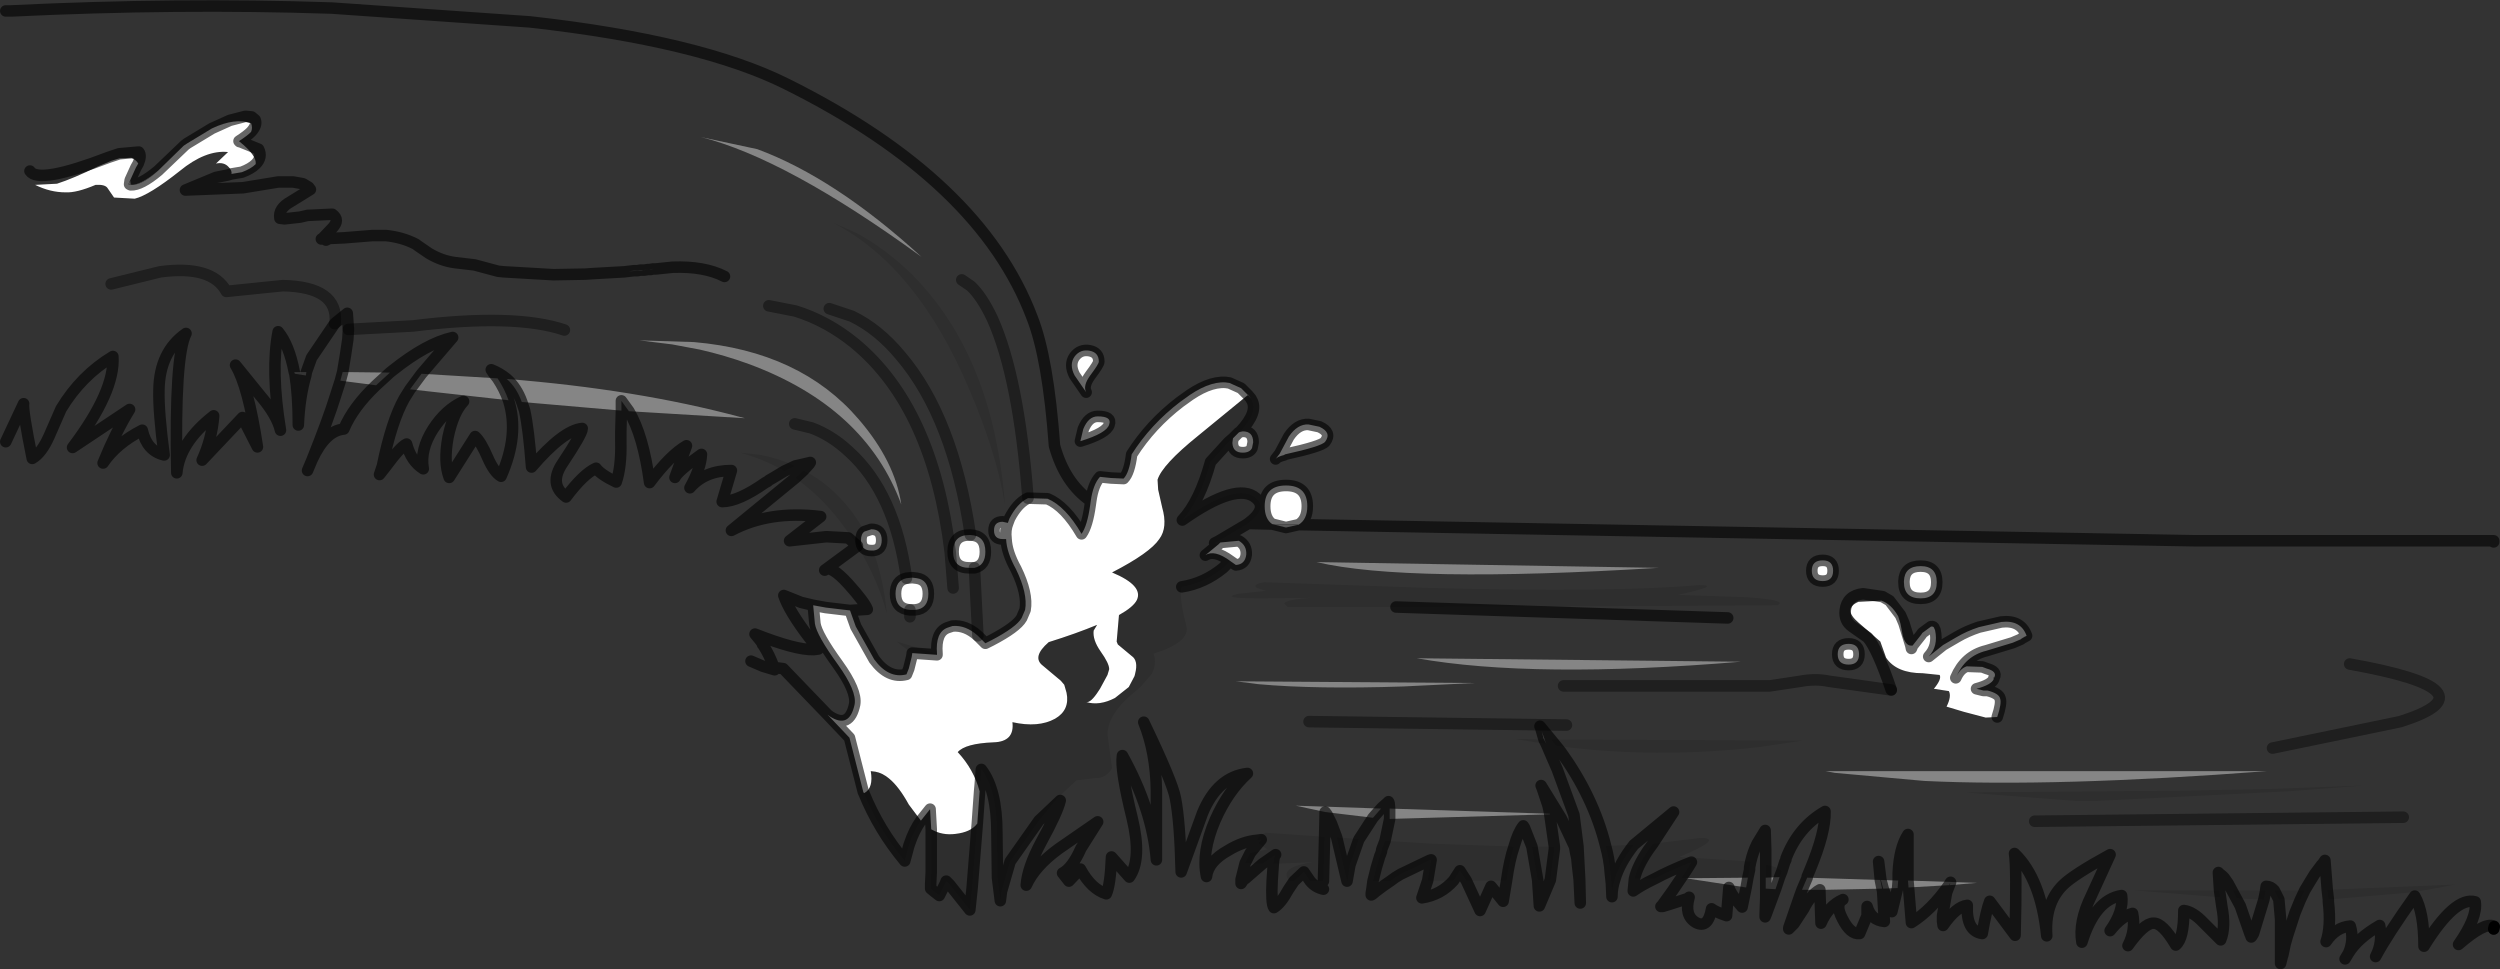 <?xml version="1.0" encoding="UTF-8" standalone="no"?>
<svg xmlns:xlink="http://www.w3.org/1999/xlink" height="84.15px" width="217.05px" xmlns="http://www.w3.org/2000/svg">
  <rect width="100%" height="100%" fill="#333333" stroke="none"/>
  <g transform="matrix(1.0, 0.0, 0.0, 1.0, 108.65, 26.8)">
    <path d="M-88.55 -11.7 Q-88.5 -12.0 -88.8 -12.3 -89.2 -12.75 -89.9 -12.6 L-88.85 -13.6 Q-90.8 -13.8 -93.05 -11.95 -95.7 -9.85 -96.95 -9.55 L-98.75 -9.65 -99.3 -10.45 Q-99.5 -10.8 -100.35 -10.75 -102.0 -10.05 -102.95 -10.1 -104.3 -10.1 -105.6 -10.75 L-103.7 -10.85 Q-102.3 -11.3 -100.15 -12.35 L-98.95 -12.85 -98.3 -13.05 -97.25 -13.1 Q-96.8 -12.9 -96.65 -12.6 L-96.85 -12.25 -97.35 -11.15 -97.5 -10.8 Q-96.55 -10.5 -94.9 -12.0 L-94.85 -12.05 -92.7 -14.15 -92.4 -14.35 -90.25 -15.65 Q-88.25 -16.6 -86.85 -16.1 -86.7 -15.7 -86.85 -15.35 -87.2 -15.0 -87.9 -14.55 L-87.85 -14.5 -87.8 -14.5 -87.85 -14.5 Q-86.35 -13.3 -86.45 -12.55 -86.85 -12.15 -87.65 -11.85 L-88.55 -11.7 M-94.85 -12.05 L-92.6 -14.2 -92.4 -14.35 -92.6 -14.2 -94.85 -12.05 M-19.4 16.45 L-17.7 16.5 Q-16.15 17.15 -14.75 19.55 -14.25 18.85 -14.0 17.05 L-13.95 16.7 Q-13.75 15.25 -13.15 14.6 L-12.2 14.7 -11.1 14.75 Q-10.6 14.25 -10.4 12.65 -8.75 10.05 -6.2 8.1 L-5.85 7.85 Q-3.8 6.3 -2.25 6.4 L-1.9 6.45 -0.9 6.9 -0.85 6.95 -0.3 7.5 -0.5 7.65 -4.65 11.05 Q-7.75 13.55 -8.15 14.85 L-8.1 15.7 -7.75 17.25 Q-7.25 19.0 -8.0 20.0 -8.8 21.2 -12.1 22.9 -9.35 24.05 -9.95 25.3 -10.25 25.9 -11.5 26.6 L-11.7 28.9 -11.6 29.15 -10.4 30.15 Q-9.8 30.55 -10.1 31.7 L-10.15 31.9 -10.65 32.85 -11.85 33.8 Q-13.2 34.5 -14.35 34.15 -13.95 34.25 -13.25 33.15 L-13.15 33.0 -12.5 31.8 -12.35 31.3 Q-12.35 30.8 -13.1 29.75 -13.8 28.75 -13.7 27.95 L-13.4 27.45 Q-15.2 28.2 -17.6 28.95 -19.1 30.25 -18.1 31.0 L-16.55 32.3 -16.25 32.65 -16.05 33.35 Q-15.75 34.85 -17.05 35.6 -18.5 36.4 -20.75 35.9 -20.55 37.6 -22.4 37.65 -24.85 37.75 -25.5 38.5 -24.1 40.0 -23.6 41.9 L-23.55 41.35 -23.6 41.9 -23.8 44.7 Q-24.35 45.45 -25.7 45.6 -26.85 45.75 -27.8 45.2 L-27.9 43.45 -28.7 44.45 -29.75 43.05 Q-30.6 41.5 -31.45 40.8 -32.05 40.3 -32.65 40.2 L-33.05 40.15 Q-32.8 41.6 -33.6 42.05 L-33.65 42.05 -33.7 41.95 -34.9 37.25 -36.8 35.25 -36.6 35.4 Q-34.9 36.5 -34.45 34.35 -34.25 33.2 -35.9 30.9 -37.75 28.35 -37.9 27.35 L-38.05 25.75 -36.95 25.95 -34.85 26.2 -34.35 27.6 -32.75 30.45 Q-31.5 32.15 -29.95 31.75 L-29.75 31.25 -29.5 30.25 -29.45 29.95 -29.45 29.9 -27.3 30.05 -27.3 29.95 Q-27.45 28.1 -26.4 27.7 L-25.95 27.55 Q-24.8 27.45 -23.75 28.4 L-23.1 29.05 -22.6 28.8 Q-20.4 27.65 -19.95 26.85 L-19.65 26.15 Q-19.4 24.75 -20.45 22.6 -21.25 21.15 -21.3 20.0 L-21.6 20.0 Q-22.35 20.0 -22.35 19.25 -22.35 18.5 -21.6 18.5 L-21.15 18.6 -21.0 18.2 Q-20.35 16.95 -19.5 16.5 L-19.4 16.45 M-1.0 10.7 L-0.75 10.65 Q0.15 10.65 0.15 11.6 L0.05 12.1 Q-0.15 12.5 -0.75 12.5 -1.6 12.5 -1.65 11.7 L-1.65 11.6 -1.6 11.25 -1.1 10.75 -1.0 10.7 M1.8 18.7 Q1.15 18.25 1.15 17.15 1.15 15.35 3.0 15.35 4.85 15.35 4.85 17.15 4.85 18.3 4.1 18.75 L1.8 18.7 M-14.0 5.8 Q-14.65 6.7 -14.35 7.25 L-15.35 5.8 Q-15.85 4.85 -15.35 4.15 -14.85 3.5 -14.05 3.65 -13.25 3.8 -13.25 4.6 -13.25 4.8 -14.0 5.8 M-13.35 9.35 Q-12.1 9.35 -12.35 10.05 -12.55 10.8 -14.85 11.5 L-14.6 10.45 Q-14.15 9.35 -13.35 9.35 M-2.85 20.45 L-2.7 20.3 -1.1 20.15 Q-0.4 20.55 -0.45 21.35 -0.55 22.2 -1.35 22.25 L-1.85 21.9 Q-3.2 20.9 -4.0 21.4 L-2.85 20.45 M60.6 50.05 L60.35 50.7 60.6 50.05 M-29.95 23.4 L-29.45 23.35 -29.05 23.4 Q-28.05 23.55 -28.05 24.75 -28.05 26.05 -29.2 26.15 L-29.45 26.15 -29.65 26.15 Q-30.9 26.05 -30.9 24.75 -30.9 23.6 -29.95 23.4 M-32.85 21.0 L-33.0 21.0 Q-33.9 21.0 -33.9 20.1 -33.9 19.55 -33.6 19.35 L-33.0 19.15 Q-32.1 19.15 -32.1 20.1 -32.1 20.95 -32.85 21.0 M-24.05 22.5 L-24.5 22.5 Q-25.9 22.5 -25.9 21.1 -25.9 19.65 -24.5 19.65 L-24.4 19.65 Q-23.1 19.7 -23.1 21.1 -23.1 22.3 -24.05 22.5 M-21.3 20.0 Q-21.4 19.2 -21.15 18.6 -21.4 19.2 -21.3 20.0 M59.5 23.75 Q59.5 25.15 58.1 25.15 56.65 25.15 56.65 23.75 L56.65 23.65 Q56.7 22.35 58.1 22.35 59.5 22.35 59.5 23.75 M50.5 22.75 Q50.5 23.65 49.6 23.65 48.65 23.65 48.65 22.75 48.65 21.85 49.6 21.85 50.5 21.85 50.5 22.75 M57.4 29.25 L58.15 28.3 58.25 28.15 59.0 27.6 Q59.25 27.55 59.3 27.8 L59.35 27.9 Q59.65 29.3 58.8 30.2 L60.05 29.2 61.25 28.5 Q62.1 28.0 63.15 27.65 L65.1 27.2 Q66.8 27.0 67.3 28.4 67.05 28.5 66.85 28.65 L66.8 28.7 66.1 29.0 63.8 29.7 Q61.95 30.15 61.15 32.05 61.5 31.25 62.1 31.05 L63.45 31.1 63.85 31.25 Q64.75 31.5 64.5 32.0 L64.4 32.05 64.45 32.15 Q64.25 32.65 62.95 33.0 L63.55 33.15 63.9 33.15 Q64.9 33.4 65.0 33.85 65.15 34.25 64.75 35.45 L63.75 35.5 61.85 35.0 60.35 34.55 Q60.8 33.65 60.55 33.2 L59.25 33.0 Q59.95 32.15 59.75 31.8 L58.3 31.65 Q56.0 31.65 55.1 30.3 L54.6 28.9 52.7 27.25 Q51.3 26.05 52.7 25.45 L54.7 25.35 Q55.55 25.65 56.15 26.7 L56.35 27.35 56.55 28.4 Q56.8 29.25 57.25 29.25 L57.4 29.25 57.3 29.5 57.25 29.25 57.3 29.5 57.4 29.25 M50.9 30.0 Q50.9 29.1 51.85 29.1 52.75 29.1 52.75 30.0 52.75 30.9 51.85 30.9 50.9 30.9 50.9 30.0 M6.4 11.55 Q7.0 10.75 5.9 10.25 L4.95 10.05 Q4.0 10.0 3.25 11.1 L2.45 12.6 2.1 13.05 Q2.25 12.85 2.85 12.7 L2.9 12.65 Q6.1 11.95 6.4 11.55" fill="#ffffff" fill-rule="evenodd" stroke="none"/>
    <path d="M-94.9 -12.0 Q-96.55 -10.5 -97.5 -10.8 L-97.35 -11.15 -97.3 -10.75 Q-96.45 -10.7 -94.9 -12.0 M-97.35 -11.15 L-97.4 -10.8 -97.3 -10.75 -97.4 -10.8 -97.35 -11.15 M107.9 53.65 L107.85 53.85 107.85 53.6 107.9 53.65 M11.95 42.9 L12.0 43.4 11.95 42.9 M28.05 46.7 L28.35 46.7 28.05 46.7 M26.05 38.85 L25.6 37.8 26.05 38.85 M25.4 37.4 L25.2 36.7 25.45 37.4 25.4 37.4 M-65.8 5.6 L-65.45 6.05 -65.8 5.6 M90.6 52.45 L91.05 51.35 90.6 52.45 M1.8 18.7 L4.1 18.75 3.0 19.0 1.8 18.7" fill="#d9d9d9" fill-rule="evenodd" stroke="none"/>
    <path d="M67.3 28.4 L66.85 28.65 66.8 28.7 66.85 28.65 Q67.05 28.5 67.3 28.4 M64.5 32.0 L64.45 32.1 64.45 32.15 64.4 32.05 64.5 32.0" fill="#eeeeee" fill-rule="evenodd" stroke="none"/>
    <path d="M-52.95 -3.35 L-52.7 -3.35 -52.4 -3.4 -52.75 -3.35 -52.8 -3.35 -53.05 -3.3 -54.05 -3.25 -53.6 -3.3 -53.3 -3.3 -52.95 -3.35 -52.8 -3.35 -52.95 -3.35 M-51.95 -3.45 L-52.15 -3.4 -52.25 -3.4 -51.95 -3.45" fill="#858585" fill-rule="evenodd" stroke="none"/>
    <path d="M-0.3 7.5 L-0.3 7.45 -0.05 7.8 -0.3 7.5" fill="#bfbfbf" fill-rule="evenodd" stroke="none"/>
    <path d="M-29.45 29.95 L-29.45 29.9 -29.45 29.95" fill="#999999" fill-rule="evenodd" stroke="none"/>
    <path d="M12.05 49.7 Q12.5 49.35 12.95 49.1 12.5 49.35 12.05 49.7 M25.45 37.4 L25.6 37.8 25.4 37.4 25.45 37.4" fill="#878787" fill-rule="evenodd" stroke="none"/>
    <path d="M47.85 50.45 L47.8 50.45 47.85 50.45" fill="#000000" fill-rule="evenodd" stroke="none"/>
    <path d="M-108.15 -25.85 L-107.7 -25.85 Q-93.2 -26.55 -79.85 -26.1 L-62.65 -24.9 -62.6 -24.9 -62.65 -24.9 Q-47.85 -23.25 -40.35 -19.5 -23.55 -11.15 -19.05 0.75 -17.65 4.3 -17.1 11.9 -16.2 15.15 -13.95 16.7 L-14.0 17.05 Q-14.25 18.85 -14.75 19.55 -16.15 17.15 -17.7 16.5 L-19.4 16.45 Q-20.2 5.95 -22.5 0.85 -23.4 -1.05 -24.35 -1.95 L-25.15 -2.5 -24.35 -1.95 Q-23.4 -1.05 -22.5 0.85 -20.2 5.95 -19.4 16.45 L-19.5 16.5 Q-20.35 16.95 -21.0 18.2 L-21.15 18.6 -21.6 18.5 Q-22.35 18.5 -22.35 19.25 -22.35 20.0 -21.6 20.0 L-21.3 20.0 Q-21.25 21.15 -20.45 22.6 -19.4 24.75 -19.65 26.15 L-19.95 26.85 Q-20.4 27.65 -22.6 28.8 L-23.1 29.05 -23.75 28.4 Q-24.8 27.45 -25.95 27.55 L-26.4 27.7 Q-27.45 28.1 -27.3 29.95 L-30.8 28.9 -29.45 29.95 -29.5 30.25 -29.75 31.25 -29.95 31.75 Q-31.5 32.15 -32.75 30.45 L-34.35 27.6 -34.85 26.2 -33.35 26.1 Q-33.6 25.45 -35.0 23.9 -36.55 22.2 -37.05 22.7 L-34.2 20.6 -35.0 19.9 -36.85 19.8 -36.95 19.8 -40.1 20.15 -37.4 18.05 Q-41.85 17.5 -45.15 19.25 L-39.6 14.7 Q-37.45 16.2 -35.65 18.55 L-34.8 19.7 -34.5 20.1 -34.2 20.6 Q-32.35 23.7 -31.65 26.5 -31.95 23.45 -32.85 21.0 -32.1 20.95 -32.1 20.1 -32.1 19.15 -33.0 19.15 L-33.6 19.35 Q-34.55 17.6 -35.85 16.3 -37.0 15.1 -38.5 14.25 L-38.9 14.05 -38.4 13.5 -38.3 13.35 -38.5 13.4 -39.6 13.65 Q-41.05 13.0 -42.6 12.7 L-44.4 12.5 Q-42.35 13.05 -40.55 14.1 L-41.55 14.7 -41.9 14.9 -41.95 14.95 -42.0 15.0 -42.2 15.1 Q-44.55 16.75 -45.95 16.75 L-45.15 14.05 Q-47.45 14.05 -48.75 15.55 -47.8 13.85 -47.75 12.65 -49.8 14.1 -50.05 14.65 L-49.05 11.9 Q-50.45 12.7 -52.25 15.1 -52.8 11.0 -54.05 8.9 L-44.15 9.5 -44.0 9.5 -44.4 9.4 Q-53.35 7.0 -64.65 6.1 -65.25 5.6 -66.0 5.3 L-65.8 5.6 -65.45 6.05 -72.05 5.65 -69.35 2.5 Q-71.6 3.0 -74.55 5.35 L-74.8 5.55 -78.9 5.5 -78.65 4.0 -78.45 2.65 -78.4 1.8 -78.5 0.4 -79.55 1.25 -79.6 1.3 -81.6 4.25 -82.05 5.5 -83.1 5.5 Q-83.55 3.15 -84.5 2.0 -85.15 5.35 -84.3 10.55 -84.6 9.25 -86.05 7.55 L-88.2 4.9 Q-87.1 6.7 -86.3 12.0 L-87.6 9.45 -91.1 13.15 Q-90.25 11.3 -90.1 9.3 -93.05 11.6 -93.3 14.25 -93.5 4.1 -92.5 2.15 -94.8 3.75 -94.85 7.05 -94.9 8.95 -94.4 12.7 -95.9 12.35 -96.3 10.55 -98.55 11.7 -99.7 13.4 -98.6 10.7 -97.4 8.75 L-102.35 12.05 Q-98.65 7.15 -98.85 4.15 -101.6 5.8 -103.35 8.7 L-104.4 11.1 Q-105.05 12.55 -105.85 13.0 -106.7 8.8 -106.6 8.25 L-108.15 11.55 -108.15 -25.85 M-99.0 -2.15 L-94.75 -3.2 Q-90.25 -3.8 -89.0 -1.5 L-84.1 -2.0 Q-79.25 -1.9 -79.55 1.25 -79.25 -1.9 -84.1 -2.0 L-89.0 -1.5 Q-90.25 -3.8 -94.75 -3.2 L-99.0 -2.15 M-96.65 -12.6 Q-96.8 -12.9 -97.25 -13.1 L-98.3 -13.05 -98.95 -12.85 -100.15 -12.35 Q-102.3 -11.3 -103.7 -10.85 L-105.6 -10.75 Q-104.3 -10.1 -102.95 -10.1 -102.0 -10.05 -100.35 -10.75 -99.5 -10.8 -99.3 -10.45 L-98.75 -9.65 -96.95 -9.55 Q-95.7 -9.85 -93.05 -11.95 -90.8 -13.8 -88.85 -13.6 L-89.9 -12.6 Q-89.2 -12.75 -88.8 -12.3 -88.5 -12.0 -88.55 -11.7 L-87.65 -11.85 Q-86.85 -12.15 -86.45 -12.55 -86.35 -13.3 -87.85 -14.5 L-87.8 -14.5 -87.85 -14.5 -87.9 -14.55 Q-87.2 -15.0 -86.85 -15.35 -86.7 -15.7 -86.85 -16.1 -88.25 -16.6 -90.25 -15.65 L-92.4 -14.35 -92.7 -14.15 -94.85 -12.05 -94.9 -12.0 Q-96.45 -10.7 -97.3 -10.75 L-97.35 -11.15 -96.85 -12.25 -96.65 -12.6 Q-96.35 -13.3 -96.6 -13.6 L-98.3 -13.45 -99.2 -13.15 Q-105.3 -10.8 -106.05 -11.95 -105.3 -10.8 -99.2 -13.15 L-98.3 -13.45 -96.6 -13.6 Q-96.35 -13.3 -96.65 -12.6 M-87.8 -14.5 L-86.2 -13.85 Q-85.85 -13.15 -86.45 -12.55 -85.85 -13.15 -86.2 -13.85 L-87.8 -14.5 M-90.25 -15.65 L-88.7 -16.35 -87.35 -16.7 -86.8 -16.65 -86.5 -16.4 Q-86.3 -15.95 -86.85 -15.35 -86.3 -15.95 -86.5 -16.4 L-86.8 -16.65 -87.35 -16.7 -88.7 -16.35 -90.25 -15.65 M-83.2 -11.0 L-82.35 -10.85 -81.85 -10.55 -81.7 -10.35 -83.4 -9.3 Q-84.5 -8.7 -84.35 -7.85 L-83.95 -7.8 -84.35 -7.85 Q-84.5 -8.7 -83.4 -9.3 L-81.7 -10.35 -81.85 -10.55 -82.35 -10.85 -83.2 -11.0 -84.4 -11.0 -84.5 -10.8 -84.35 -11.0 -83.2 -11.0 M-88.55 -11.7 L-88.9 -11.6 -89.9 -11.4 -92.55 -10.3 -87.55 -10.5 -84.5 -11.0 -84.4 -11.0 -84.5 -11.0 -87.55 -10.5 -92.55 -10.3 -89.9 -11.4 -88.9 -11.6 -88.55 -11.7 M-83.95 -7.8 L-82.6 -7.95 -83.95 -7.8 M-82.6 -7.95 L-81.95 -8.1 -79.8 -8.2 Q-79.45 -7.95 -79.45 -7.65 -79.45 -7.4 -79.75 -7.05 L-80.7 -6.05 -80.75 -6.05 -80.7 -6.05 -80.1 -6.1 -80.35 -5.95 -80.05 -6.1 -79.95 -6.1 -78.8 -6.15 -76.3 -6.35 -75.15 -6.35 Q-73.7 -6.2 -72.55 -5.6 L-72.35 -5.45 -71.4 -4.8 Q-70.3 -4.15 -69.15 -4.0 L-67.45 -3.8 -65.4 -3.25 -64.9 -3.2 -60.6 -2.95 -57.85 -3.0 -57.1 -3.05 -54.45 -3.2 -57.1 -3.05 -57.85 -3.0 -60.6 -2.95 -64.9 -3.2 -65.4 -3.25 -67.45 -3.8 -69.15 -4.0 Q-70.3 -4.15 -71.4 -4.8 L-72.35 -5.45 -72.55 -5.6 Q-73.7 -6.2 -75.15 -6.35 L-76.3 -6.35 -78.8 -6.15 -79.95 -6.1 -80.05 -6.1 -80.35 -5.95 -80.1 -6.1 -80.7 -6.05 -80.75 -6.05 -80.7 -6.05 -79.75 -7.05 Q-79.45 -7.4 -79.45 -7.65 -79.45 -7.95 -79.8 -8.2 L-81.95 -8.1 -82.6 -7.95 M-80.05 -6.1 L-80.1 -6.1 -80.05 -6.1 M-42.9 -13.85 L-47.8 -14.9 Q-40.4 -13.05 -28.65 -4.5 -36.15 -11.35 -42.9 -13.85 M-52.4 -3.4 L-52.7 -3.35 -52.95 -3.35 -53.05 -3.35 -53.3 -3.3 -53.6 -3.3 -54.45 -3.2 -54.05 -3.25 -53.05 -3.3 -52.8 -3.35 -52.75 -3.35 -52.7 -3.35 -52.4 -3.4 -52.7 -3.35 -52.75 -3.35 -52.4 -3.4 M-51.95 -3.45 L-52.25 -3.4 -52.15 -3.4 -51.95 -3.45 -51.7 -3.45 -50.25 -3.6 Q-47.5 -3.7 -45.75 -2.8 -47.5 -3.7 -50.25 -3.6 L-51.7 -3.45 -51.95 -3.45 M-29.45 -2.95 Q-31.7 -5.15 -34.25 -6.55 L-36.4 -7.5 Q-29.05 -3.75 -24.5 7.0 -23.4 9.55 -22.65 11.9 -21.8 14.55 -21.4 17.0 -21.55 15.05 -21.85 13.2 -23.45 3.1 -29.45 -2.95 M-0.3 18.65 L1.8 18.7 3.0 19.0 4.1 18.75 81.95 20.15 107.65 20.15 107.85 20.25 Q107.8 48.8 107.9 50.4 L107.95 52.15 107.9 53.65 107.85 53.6 Q107.05 53.25 104.8 55.2 106.45 52.85 106.25 51.5 104.5 51.0 101.8 55.35 101.8 52.4 101.0 51.0 98.65 54.3 97.6 56.25 98.25 55.0 97.95 53.55 96.05 54.65 95.25 55.95 95.75 54.8 95.4 53.6 94.15 53.7 93.3 54.95 93.75 53.65 93.5 51.5 L93.5 51.3 101.0 50.65 104.5 50.0 93.4 50.45 93.2 47.9 93.0 48.2 92.9 48.3 92.3 49.1 91.9 49.75 91.45 50.5 88.8 50.5 Q88.5 50.15 88.1 50.15 L88.05 50.5 87.9 50.5 85.2 50.5 84.8 49.9 84.45 49.4 84.3 49.25 84.05 49.05 83.95 48.95 84.05 50.5 76.65 50.5 84.1 51.1 84.25 51.9 Q84.6 53.7 84.15 54.8 L82.65 53.3 Q81.75 52.35 80.95 52.25 80.95 54.7 80.25 55.25 79.1 53.3 78.3 53.35 77.5 53.35 76.1 55.3 76.8 53.95 76.5 52.5 75.55 52.75 74.55 54.0 75.75 52.3 75.55 50.95 73.25 51.3 72.1 55.0 71.8 53.25 72.9 51.0 L74.55 47.4 Q71.35 49.15 70.45 50.05 68.85 51.65 69.05 54.45 68.55 49.5 66.25 47.3 66.45 48.55 66.3 54.4 L64.1 51.45 Q63.8 52.2 63.45 54.25 62.05 54.05 62.15 51.8 61.2 51.9 60.05 53.55 L60.0 53.2 60.0 53.1 60.0 52.9 60.0 52.7 60.35 50.7 60.6 50.05 63.0 49.85 57.0 49.65 57.0 45.65 Q56.25 46.8 56.15 49.0 L56.15 49.65 54.65 49.6 54.45 48.0 54.6 49.6 48.25 49.4 48.25 49.3 48.5 48.7 Q49.85 45.45 49.8 43.65 47.45 45.0 46.4 47.75 L46.4 47.85 46.3 48.05 46.05 48.85 Q45.8 48.5 44.65 48.25 L44.65 46.95 44.6 45.3 43.9 46.45 Q43.55 47.15 43.35 48.0 L37.15 47.6 Q41.1 45.95 39.0 45.95 L34.85 46.45 36.65 43.7 33.2 46.55 33.05 46.55 30.75 46.65 Q29.7 42.4 26.85 38.45 L26.45 37.95 Q35.05 39.1 44.15 38.05 L47.85 37.5 26.0 37.4 25.05 36.25 25.1 36.35 25.2 36.7 25.4 37.4 22.85 37.35 25.6 37.8 26.05 38.85 26.55 40.0 28.0 43.95 28.35 46.7 28.05 46.7 26.9 44.25 25.15 41.4 25.25 41.65 25.75 43.15 25.9 43.85 12.0 43.4 11.95 42.9 11.9 42.8 11.8 42.9 11.4 43.25 11.25 43.4 3.85 43.15 6.4 43.7 6.35 45.85 1.25 45.5 Q0.5 45.8 0.5 46.15 -0.75 46.25 -2.05 47.05 -3.75 48.0 -3.9 49.3 -4.35 47.2 -3.15 44.4 -2.05 41.9 -0.35 40.35 -2.95 40.65 -4.25 43.8 L-6.1 48.9 Q-6.2 44.55 -6.6 42.5 -6.85 41.1 -9.35 35.9 -8.3 38.5 -8.25 41.85 L-8.25 47.85 Q-8.6 43.5 -11.2 38.8 -11.4 40.0 -10.35 44.25 -9.5 47.8 -10.6 49.35 L-12.15 47.6 Q-12.25 50.05 -12.6 50.8 -13.9 50.4 -14.85 48.65 L-15.85 49.7 -16.4 49.0 Q-15.55 48.55 -14.8 46.85 L-13.35 44.55 -16.75 46.9 Q-18.8 48.4 -19.55 50.05 -19.45 48.55 -18.25 46.3 -16.85 43.75 -16.6 42.7 L-18.45 44.45 -16.8 42.45 -15.2 40.95 -13.55 40.75 Q-12.65 40.8 -12.1 39.9 L-12.5 36.95 Q-12.45 35.1 -10.05 33.2 L-9.6 32.8 -8.65 31.7 Q-8.2 30.8 -8.5 29.95 -5.3 28.95 -5.65 27.55 L-5.8 26.95 Q-6.3 24.85 -6.05 24.15 -4.1 23.85 -2.45 22.5 L-1.85 21.9 -1.35 22.25 Q-0.55 22.2 -0.45 21.35 -0.4 20.55 -1.1 20.15 L-2.7 20.3 -2.85 20.45 -3.2 20.35 -2.9 20.2 -0.45 18.75 -0.3 18.65 M-25.9 24.25 L-26.15 21.15 Q-27.65 8.6 -34.45 3.0 -36.85 1.05 -39.6 0.2 L-41.9 -0.25 -39.6 0.2 Q-36.85 1.05 -34.45 3.0 -27.65 8.6 -26.15 21.15 L-25.9 24.25 M-29.95 23.4 Q-30.95 16.0 -34.95 12.4 -36.45 11.0 -38.2 10.35 L-39.65 10.0 -38.2 10.35 Q-36.45 11.0 -34.95 12.4 -30.95 16.0 -29.95 23.4 -30.9 23.6 -30.9 24.75 -30.9 26.05 -29.65 26.15 L-29.45 26.15 -29.2 26.15 Q-28.05 26.05 -28.05 24.75 -28.05 23.55 -29.05 23.4 L-29.45 23.35 -29.95 23.4 M-36.65 0.0 L-34.7 0.65 Q-32.4 1.75 -30.45 4.1 -25.9 9.45 -24.4 19.65 -25.9 9.45 -30.45 4.1 -32.4 1.75 -34.7 0.65 L-36.65 0.0 M-29.65 26.75 L-29.65 26.15 -29.65 26.75 M-24.05 22.5 L-23.75 28.4 -24.05 22.5 Q-23.1 22.3 -23.1 21.1 -23.1 19.7 -24.4 19.65 L-24.5 19.65 Q-25.9 19.65 -25.9 21.1 -25.9 22.5 -24.5 22.5 L-24.05 22.5 M-54.7 8.85 L-54.75 10.65 -54.75 10.75 -54.75 10.8 -54.75 10.95 -54.75 11.55 Q-54.7 13.75 -55.15 15.05 -56.5 14.4 -56.9 13.85 -58.0 14.35 -59.5 16.35 -61.05 15.25 -59.8 13.4 -58.1 10.85 -58.1 10.4 -59.75 10.55 -62.5 13.75 -62.75 10.45 -63.1 8.85 L-63.35 8.1 -54.7 8.85 M-64.5 7.95 Q-63.55 10.95 -65.15 14.55 -65.75 14.2 -66.3 12.95 -66.9 11.55 -67.4 11.1 L-69.65 14.65 Q-70.15 13.3 -69.75 11.15 -69.3 9.0 -68.4 8.05 -69.95 8.75 -71.05 10.45 -72.2 12.25 -71.9 13.9 -72.95 13.25 -73.35 11.75 -73.9 12.0 -75.15 13.7 L-75.7 14.4 -75.45 13.65 Q-74.65 9.75 -73.55 7.8 L-73.05 7.0 -64.5 7.95 M-76.0 6.65 Q-78.0 8.55 -78.8 10.45 -80.4 10.6 -81.55 13.1 -80.15 9.6 -79.5 7.5 L-79.1 6.25 -76.0 6.65 M-34.1 9.6 Q-39.15 3.7 -48.4 2.9 L-53.15 2.75 -50.3 3.1 -47.9 3.55 Q-45.7 4.05 -43.65 4.8 -33.5 8.55 -30.4 17.0 -30.95 13.25 -34.1 9.6 M-38.05 25.75 L-37.9 27.35 Q-37.75 28.35 -35.9 30.9 -34.25 33.2 -34.45 34.35 -34.9 36.5 -36.6 35.4 L-36.8 35.25 -40.65 31.25 -41.45 31.15 Q-41.85 30.05 -42.4 29.2 L-42.45 29.15 -42.5 29.0 -42.65 28.8 -43.1 28.25 Q-39.55 29.65 -38.0 29.6 L-37.6 29.55 -38.4 28.55 Q-40.15 26.25 -40.6 24.9 L-39.1 25.5 -38.05 25.75 M-0.55 48.15 L0.95 48.2 -0.55 49.5 -0.65 49.55 -0.7 49.6 -0.9 49.9 -0.9 49.55 -0.55 48.15 M1.9 48.2 L5.4 48.05 Q3.2 48.35 3.05 49.05 3.0 49.4 3.35 49.7 L3.7 49.7 3.2 50.45 Q2.55 51.65 1.95 52.0 1.7 51.65 1.8 49.65 L1.9 48.2 M5.1 49.7 L6.25 49.7 6.25 50.4 Q5.55 50.25 5.1 49.7 M-59.65 1.85 Q-63.95 0.4 -72.8 1.5 L-78.4 1.8 -72.8 1.5 Q-63.95 0.4 -59.65 1.85 M-83.05 5.65 L-82.1 5.8 Q-82.65 7.7 -82.75 10.1 -82.75 7.5 -83.05 5.65 M95.35 30.85 Q108.25 33.15 99.75 35.85 L88.65 38.15 99.75 35.85 Q108.25 33.15 95.35 30.85 M90.0 41.9 L96.55 41.4 88.4 41.7 80.6 41.85 62.0 42.0 71.75 42.75 73.1 42.75 90.0 41.9 M89.2 51.3 L91.05 51.35 90.6 52.45 89.95 54.45 89.75 55.15 89.55 56.1 89.5 56.25 89.35 56.85 89.35 56.3 89.35 53.0 89.2 51.3 M87.9 51.3 L87.0 54.25 86.85 54.5 86.8 54.55 86.75 54.4 86.7 54.3 85.85 51.85 85.55 51.2 87.9 51.3 M50.5 22.75 Q50.5 21.85 49.6 21.85 48.65 21.85 48.65 22.75 48.65 23.65 49.6 23.65 50.5 23.65 50.5 22.75 M59.5 23.75 Q59.5 22.35 58.1 22.35 56.7 22.35 56.65 23.65 L56.65 23.75 Q56.65 25.15 58.1 25.15 59.5 25.15 59.5 23.75 M67.3 28.4 Q66.8 27.0 65.1 27.2 L63.15 27.65 Q62.1 28.0 61.25 28.5 L60.05 29.2 58.8 30.2 Q59.65 29.3 59.35 27.9 L59.3 27.8 Q59.25 27.55 59.0 27.6 L58.25 28.15 58.15 28.3 57.4 29.25 57.25 29.25 Q56.8 29.25 56.55 28.4 L56.35 27.35 56.15 26.7 Q55.55 25.65 54.7 25.35 L52.7 25.45 Q51.3 26.05 52.7 27.25 L54.6 28.9 55.1 30.3 Q56.0 31.65 58.3 31.65 L59.75 31.8 Q59.95 32.15 59.25 33.0 L60.55 33.2 Q60.8 33.65 60.35 34.55 L61.85 35.0 63.75 35.5 64.75 35.45 Q65.15 34.25 65.0 33.85 64.9 33.4 63.9 33.15 L63.55 33.15 62.95 33.0 Q64.25 32.65 64.45 32.15 L64.45 32.1 64.5 32.0 Q64.75 31.5 63.85 31.25 L63.45 31.1 62.1 31.05 Q61.5 31.25 61.15 32.05 61.95 30.15 63.8 29.7 L66.1 29.0 66.8 28.7 66.85 28.65 67.3 28.4 M55.55 33.1 Q54.35 29.55 53.5 28.55 L52.15 27.6 Q51.45 27.1 51.55 26.2 51.7 24.9 53.1 24.75 L54.8 25.0 55.4 25.35 56.35 26.6 56.65 27.3 57.25 29.25 56.65 27.3 56.35 26.6 55.4 25.35 54.8 25.0 53.1 24.75 Q51.7 24.9 51.55 26.2 51.45 27.1 52.15 27.6 L53.5 28.55 Q54.35 29.55 55.55 33.1 L50.15 32.35 Q49.0 32.1 47.65 32.35 L45.0 32.75 27.1 32.75 45.0 32.75 47.65 32.35 Q49.0 32.1 50.15 32.35 L55.55 33.1 M50.9 30.0 Q50.9 30.9 51.85 30.9 52.75 30.9 52.75 30.0 52.75 29.1 51.85 29.1 50.9 29.1 50.9 30.0 M12.55 25.9 L36.25 25.8 45.65 25.75 Q46.65 25.3 42.95 25.05 L37.0 24.85 Q40.9 24.0 38.85 24.0 31.5 24.65 15.55 24.25 L1.1 23.75 Q0.0 23.95 0.5 24.25 L1.25 24.5 -1.1 24.75 Q-3.0 25.15 0.95 25.15 L5.25 25.1 Q3.0 25.25 2.85 25.6 L3.15 25.9 12.55 25.9 41.35 26.85 12.55 25.9 M50.65 40.3 L58.4 41.0 Q69.75 41.55 88.15 40.15 L49.85 40.15 50.65 40.3 M13.15 32.8 L19.35 32.5 -1.35 32.35 0.6 32.6 Q5.6 33.05 13.15 32.8 M0.6 46.4 L0.65 46.45 1.4 46.95 -0.1 47.25 0.6 46.4 M9.35 46.05 L7.4 45.9 6.95 44.7 6.6 44.0 6.55 43.9 6.4 43.7 10.55 44.2 9.35 46.05 M12.0 44.3 L25.9 43.9 26.3 46.7 24.35 46.7 23.8 45.3 23.7 45.05 23.6 44.9 Q23.15 45.45 22.8 46.7 L15.7 46.45 11.6 46.2 12.0 44.3 M10.55 49.7 L12.05 49.7 11.4 50.15 10.8 50.6 10.5 50.85 10.4 50.9 10.4 50.75 10.45 50.45 10.55 49.7 M15.3 49.65 L17.55 49.65 Q16.45 50.9 14.8 51.15 L15.3 49.65 M18.65 49.65 L22.15 49.65 21.85 51.45 20.8 50.15 19.85 52.25 18.65 49.65 M28.05 46.7 L28.35 46.7 28.5 49.55 28.55 51.6 28.45 49.55 28.3 48.25 28.25 47.7 28.15 47.25 28.05 46.7 M33.25 49.5 L35.0 49.5 Q33.85 50.05 33.15 50.55 L33.25 49.5 M37.3 49.45 L37.7 49.45 42.95 50.25 42.6 51.95 Q41.65 50.9 41.45 50.25 L41.25 52.7 Q40.25 52.35 39.95 52.1 39.65 53.85 38.6 53.3 37.55 52.7 38.0 51.1 L37.95 51.15 37.9 51.2 36.35 51.7 35.7 51.9 35.55 51.9 35.65 51.8 36.55 50.55 37.3 49.45 M27.35 36.15 L5.0 35.85 27.35 36.15 M35.35 22.5 L5.65 22.0 Q13.5 23.85 35.35 22.5 M24.85 49.6 L25.95 49.6 25.0 51.85 24.85 49.6 M57.05 50.25 L60.55 50.05 Q59.05 52.2 57.3 53.3 L57.05 50.25 M56.1 50.3 L55.6 52.35 54.85 50.35 56.1 50.3 M54.75 50.35 L54.8 50.6 54.95 53.2 Q53.8 53.1 53.45 51.9 L53.45 52.7 52.8 54.25 Q52.0 54.35 51.3 52.95 50.65 51.7 51.35 51.3 50.1 51.85 49.45 53.35 L49.35 50.45 Q48.55 50.9 47.95 52.1 L47.1 53.4 46.7 53.8 46.65 53.85 46.65 53.75 47.6 51.0 47.85 50.45 49.35 50.45 50.0 50.45 54.75 50.35 M44.65 50.35 L45.5 50.4 44.7 52.55 44.6 52.8 44.6 52.55 44.65 51.15 44.65 50.35 M42.5 30.65 L14.35 30.35 Q24.5 32.15 42.5 30.65 M100.0 44.15 L68.0 44.5 100.0 44.15" fill="#ffffff" fill-opacity="0.0" fill-rule="evenodd" stroke="none"/>
    <path d="M-29.45 -2.95 Q-23.45 3.1 -21.85 13.2 -21.55 15.05 -21.4 17.0 -21.8 14.55 -22.65 11.9 -23.4 9.55 -24.5 7.0 -29.05 -3.75 -36.4 -7.5 L-34.25 -6.55 Q-31.7 -5.15 -29.45 -2.95 M-0.05 7.8 L0.0 7.9 Q0.65 8.95 -1.0 10.7 L-1.1 10.75 -1.6 11.25 -2.0 11.6 -3.55 13.3 Q-4.5 16.75 -6.0 18.35 -1.25 15.0 0.4 16.45 1.45 17.35 -0.3 18.65 L-0.45 18.75 -2.9 20.2 -3.2 20.35 -2.85 20.45 -4.0 21.4 Q-3.2 20.9 -1.85 21.9 L-2.45 22.5 Q-4.1 23.85 -6.05 24.15 -6.3 24.85 -5.8 26.95 L-5.65 27.55 Q-5.3 28.95 -8.5 29.95 -8.2 30.8 -8.65 31.7 L-9.6 32.8 -10.05 33.2 Q-12.45 35.1 -12.5 36.95 L-12.1 39.9 Q-12.65 40.8 -13.55 40.75 L-15.2 40.95 -16.8 42.45 -18.45 44.45 -20.95 48.0 -21.7 50.6 -21.8 51.4 -22.05 49.4 -22.1 45.5 Q-22.1 41.75 -23.45 40.0 L-23.55 41.35 -23.6 41.9 Q-24.1 40.0 -25.5 38.5 -24.85 37.75 -22.4 37.65 -20.55 37.6 -20.75 35.9 -18.5 36.4 -17.05 35.6 -15.75 34.85 -16.05 33.35 L-16.25 32.65 -16.55 32.3 -18.1 31.0 Q-19.1 30.25 -17.6 28.95 -15.2 28.2 -13.4 27.45 L-13.7 27.95 Q-13.8 28.75 -13.1 29.75 -12.35 30.8 -12.35 31.3 L-12.5 31.8 -13.15 33.0 -13.25 33.15 Q-13.95 34.25 -14.35 34.15 -13.2 34.5 -11.85 33.8 L-10.65 32.85 -10.15 31.9 -10.1 31.7 Q-9.8 30.55 -10.4 30.15 L-11.6 29.15 -11.7 28.9 -11.5 26.6 Q-10.25 25.9 -9.95 25.3 -9.35 24.05 -12.1 22.9 -8.8 21.2 -8.0 20.0 -7.25 19.0 -7.75 17.25 L-8.1 15.7 -8.15 14.85 Q-7.75 13.55 -4.65 11.05 L-0.5 7.65 -0.3 7.5 -0.05 7.8 M0.5 46.15 Q0.5 45.8 1.25 45.5 L6.35 45.85 6.25 49.7 5.1 49.7 4.55 48.9 3.7 49.7 3.35 49.7 Q3.0 49.4 3.05 49.05 3.2 48.35 5.4 48.05 L1.9 48.2 Q1.95 47.5 2.1 47.4 L0.95 48.2 -0.55 48.15 -0.1 47.25 1.4 46.95 0.65 46.45 0.6 46.4 0.85 46.1 0.5 46.15 M25.6 37.8 L22.85 37.35 25.4 37.4 25.6 37.8 M26.0 37.4 L47.85 37.5 44.15 38.05 Q35.05 39.1 26.45 37.95 L26.0 37.4 M30.75 46.65 L33.05 46.55 33.2 46.55 Q31.95 48.15 31.55 49.55 31.3 50.3 31.3 51.05 L31.25 49.9 31.15 48.95 31.1 48.4 31.0 47.75 30.9 47.25 30.75 46.65 M34.85 46.45 L39.0 45.95 Q41.1 45.95 37.15 47.6 L43.35 48.0 43.25 48.5 43.25 48.7 43.1 49.4 37.7 49.45 37.3 49.45 37.7 48.85 38.05 48.3 38.2 48.05 Q36.3 48.8 35.0 49.5 L33.25 49.5 Q33.5 48.4 34.45 47.0 L34.85 46.45 M44.65 48.25 Q45.8 48.5 46.05 48.85 L45.85 49.35 44.65 49.4 44.65 48.25 M84.1 51.1 L76.65 50.5 84.05 50.5 84.1 51.1 M85.2 50.5 L87.9 50.5 88.05 50.5 88.05 50.55 87.9 51.3 85.55 51.2 85.2 50.5 M88.8 50.5 L91.45 50.5 91.05 51.35 89.2 51.3 88.8 50.5 M93.4 50.45 L104.5 50.0 101.0 50.65 93.5 51.3 93.4 50.45 M-32.85 21.0 Q-31.95 23.45 -31.65 26.5 -32.35 23.7 -34.2 20.6 L-34.5 20.1 -34.8 19.7 -35.65 18.55 Q-37.45 16.2 -39.6 14.7 L-38.9 14.05 -38.5 14.25 Q-37.0 15.1 -35.85 16.3 -34.55 17.6 -33.6 19.35 -33.9 19.55 -33.9 20.1 -33.9 21.0 -33.0 21.0 L-32.85 21.0 M-29.45 29.95 L-30.8 28.9 -27.3 29.95 -27.3 30.05 -29.45 29.9 -29.45 29.95 M-39.6 13.65 L-40.55 14.1 Q-42.35 13.05 -44.4 12.5 L-42.6 12.7 Q-41.05 13.0 -39.6 13.65 M-33.65 42.05 L-33.6 42.05 Q-32.8 41.6 -33.05 40.15 L-32.65 40.2 Q-32.05 40.3 -31.45 40.8 -30.6 41.5 -29.75 43.05 L-28.7 44.45 Q-29.3 45.3 -29.7 46.5 L-29.75 46.65 -30.1 47.95 Q-32.35 45.25 -33.65 42.05 M-27.8 45.2 Q-26.85 45.75 -25.7 45.6 -24.35 45.45 -23.8 44.7 L-24.25 50.3 -24.45 52.2 -26.2 50.0 -26.5 49.7 -26.6 49.95 -26.65 50.05 -27.1 50.95 -27.55 50.6 -27.85 50.35 -27.85 50.2 -27.85 49.95 -27.8 48.9 -27.8 45.5 -27.8 45.2 M90.0 41.9 L73.1 42.75 71.75 42.75 62.0 42.0 80.6 41.85 88.4 41.7 96.55 41.4 90.0 41.9 M12.55 25.9 L3.15 25.9 2.85 25.6 Q3.0 25.25 5.25 25.1 L0.95 25.15 Q-3.0 25.15 -1.1 24.75 L1.25 24.5 0.5 24.25 Q0.0 23.95 1.1 23.75 L15.55 24.25 Q31.5 24.65 38.85 24.0 40.9 24.0 37.0 24.85 L42.95 25.05 Q46.65 25.3 45.65 25.75 L36.25 25.8 12.55 25.9 M9.35 46.05 L9.3 46.15 8.55 48.3 8.3 49.7 8.55 48.3 8.35 49.7 8.3 49.7 7.4 45.9 9.35 46.05 M11.6 46.2 L15.7 46.45 22.8 46.7 Q22.4 47.85 22.15 49.65 L18.65 49.65 18.1 48.8 17.55 49.65 15.3 49.65 15.6 47.85 15.45 47.9 12.95 49.1 Q12.5 49.35 12.05 49.7 L10.55 49.7 10.85 48.5 11.15 47.5 11.2 47.4 11.3 47.1 11.3 47.0 11.35 46.85 11.6 46.2 M24.35 46.7 L26.3 46.7 26.3 46.9 25.95 49.6 24.85 49.6 24.35 46.7" fill="#000000" fill-opacity="0.102" fill-rule="evenodd" stroke="none"/>
    <path d="M-83.1 5.5 L-82.05 5.5 -82.1 5.8 -83.05 5.65 -83.1 5.5 M-42.9 -13.85 Q-36.15 -11.35 -28.65 -4.5 -40.4 -13.05 -47.8 -14.9 L-42.9 -13.85 M6.4 43.7 L3.85 43.15 11.25 43.4 10.55 44.2 6.4 43.7 M12.0 43.4 L25.9 43.85 25.9 43.9 12.0 44.3 12.0 43.4 M48.25 49.4 L54.6 49.6 54.75 50.35 50.0 50.45 49.35 50.45 47.85 50.45 47.8 50.45 48.25 49.4 M54.65 49.6 L56.15 49.65 56.1 50.3 54.85 50.35 54.65 49.6 M57.0 49.65 L63.0 49.85 60.6 50.05 60.7 49.8 60.55 50.05 57.05 50.25 57.0 49.65 M-54.05 8.9 L-54.7 8.0 -54.7 8.85 -63.35 8.1 Q-63.8 6.85 -64.65 6.1 -53.35 7.0 -44.4 9.4 L-44.0 9.5 -44.15 9.5 -54.05 8.9 M-65.45 6.05 Q-64.85 6.95 -64.5 7.95 L-73.05 7.0 -72.05 5.65 -65.45 6.05 M-74.8 5.55 L-76.0 6.65 -79.1 6.25 -78.9 5.5 -74.8 5.55 M-34.1 9.6 Q-30.95 13.25 -30.4 17.0 -33.5 8.55 -43.65 4.8 -45.7 4.05 -47.9 3.55 L-50.3 3.1 -53.15 2.75 -48.4 2.9 Q-39.15 3.7 -34.1 9.6 M44.65 49.4 L45.85 49.35 45.5 50.4 44.65 50.35 44.65 50.3 44.65 49.4 M50.65 40.3 L49.85 40.15 88.15 40.15 Q69.75 41.55 58.4 41.0 L50.65 40.3 M13.15 32.8 Q5.6 33.05 0.6 32.6 L-1.35 32.35 19.35 32.5 13.15 32.8 M37.7 49.45 L43.1 49.4 42.95 50.25 37.7 49.45 M35.35 22.5 Q13.5 23.85 5.65 22.0 L35.35 22.5 M42.5 30.65 Q24.5 32.15 14.35 30.35 L42.5 30.65" fill="#ffffff" fill-opacity="0.4" fill-rule="evenodd" stroke="none"/>
    <path d="M107.9 53.65 L107.85 53.85" fill="none" stroke="#000000" stroke-linecap="round" stroke-linejoin="round" stroke-width="1.0"/>
    <path d="M-62.65 -24.9 L-79.85 -26.1 Q-93.2 -26.55 -107.7 -25.85 L-108.15 -25.85 M-108.15 11.55 L-106.6 8.25 Q-106.7 8.8 -105.85 13.0 -105.05 12.55 -104.4 11.1 L-103.35 8.7 Q-101.6 5.8 -98.85 4.15 -98.65 7.15 -102.35 12.05 L-97.4 8.75 Q-98.6 10.7 -99.7 13.4 -98.55 11.7 -96.3 10.55 -95.9 12.35 -94.4 12.7 -94.9 8.95 -94.85 7.05 -94.8 3.75 -92.5 2.15 -93.5 4.1 -93.3 14.25 -93.05 11.6 -90.1 9.3 -90.25 11.3 -91.1 13.15 L-87.6 9.45 -86.3 12.0 Q-87.1 6.7 -88.2 4.9 L-86.05 7.55 Q-84.6 9.25 -84.3 10.55 -85.15 5.35 -84.5 2.0 -83.55 3.15 -83.1 5.5 L-83.05 5.65 Q-82.75 7.5 -82.75 10.1 -82.65 7.7 -82.1 5.8 L-82.05 5.5 -81.6 4.25 -79.6 1.3 M-88.55 -11.7 L-87.65 -11.85 Q-86.85 -12.15 -86.45 -12.55 -85.85 -13.15 -86.2 -13.85 L-87.8 -14.5 -87.85 -14.5 -87.9 -14.55 Q-87.2 -15.0 -86.85 -15.35 -86.3 -15.95 -86.5 -16.4 L-86.8 -16.65 -87.35 -16.7 -88.7 -16.35 -90.25 -15.65 -92.4 -14.35 -92.6 -14.2 -94.85 -12.05 -94.9 -12.0 Q-96.45 -10.7 -97.3 -10.75 L-97.4 -10.8 -97.35 -11.15 -96.85 -12.25 -96.65 -12.6 Q-96.35 -13.3 -96.6 -13.6 L-98.3 -13.45 -99.2 -13.15 Q-105.3 -10.8 -106.05 -11.95 M-83.95 -7.8 L-84.35 -7.85 Q-84.5 -8.7 -83.4 -9.3 L-81.7 -10.35 -81.85 -10.55 -82.35 -10.85 -83.2 -11.0 -84.4 -11.0 -84.5 -11.0 -87.55 -10.5 -92.55 -10.3 -89.9 -11.4 -88.9 -11.6 -88.55 -11.7 M-82.6 -7.95 L-83.95 -7.8 M-54.45 -3.2 L-57.1 -3.05 -57.85 -3.0 -60.6 -2.95 -64.9 -3.2 -65.4 -3.25 -67.45 -3.8 -69.15 -4.0 Q-70.3 -4.15 -71.4 -4.8 L-72.35 -5.45 -72.55 -5.6 Q-73.7 -6.2 -75.15 -6.35 L-76.3 -6.35 -78.8 -6.15 -79.95 -6.1 -80.05 -6.1 -80.35 -5.95 -80.1 -6.1 -80.7 -6.05 -80.75 -6.05 -80.7 -6.05 -79.75 -7.05 Q-79.45 -7.4 -79.45 -7.65 -79.45 -7.95 -79.8 -8.2 L-81.95 -8.1 -82.6 -7.95 M-80.1 -6.1 L-80.05 -6.1 M-52.4 -3.4 L-52.7 -3.35 -52.75 -3.35 -52.8 -3.35 -52.95 -3.35 -53.05 -3.35 -53.3 -3.3 -53.6 -3.3 -54.45 -3.2 M-51.95 -3.45 L-52.15 -3.4 -52.25 -3.4 -51.95 -3.45 -51.7 -3.45 -50.25 -3.6 Q-47.5 -3.7 -45.75 -2.8 M-19.4 16.45 L-17.7 16.5 Q-16.15 17.15 -14.75 19.55 -14.25 18.85 -14.0 17.05 L-13.95 16.7 Q-16.2 15.15 -17.1 11.9 -17.65 4.3 -19.05 0.75 -23.55 -11.15 -40.35 -19.5 -47.85 -23.25 -62.65 -24.9 M-13.95 16.7 Q-13.75 15.25 -13.15 14.6 L-12.2 14.7 -11.1 14.75 Q-10.6 14.25 -10.4 12.65 -8.75 10.05 -6.2 8.1 L-5.85 7.85 Q-3.8 6.3 -2.25 6.4 L-1.9 6.45 -0.9 6.9 -0.85 6.95 -0.3 7.5 -0.05 7.8 0.0 7.9 Q0.65 8.95 -1.0 10.7 L-0.75 10.65 Q0.15 10.65 0.15 11.6 L0.05 12.1 Q-0.15 12.5 -0.75 12.5 -1.6 12.5 -1.65 11.7 L-1.65 11.6 -1.6 11.25 -2.0 11.6 -3.55 13.3 Q-4.5 16.75 -6.0 18.35 -1.25 15.0 0.4 16.45 1.45 17.35 -0.3 18.65 L1.8 18.7 Q1.15 18.25 1.15 17.15 1.15 15.35 3.0 15.35 4.85 15.35 4.85 17.15 4.85 18.3 4.1 18.75 L81.95 20.15 107.65 20.15 107.85 20.15 107.85 20.25 107.65 20.15 M107.85 53.85 L107.85 53.6 Q107.05 53.25 104.8 55.2 106.45 52.85 106.25 51.5 104.5 51.0 101.8 55.35 101.8 52.4 101.0 51.0 98.65 54.3 97.6 56.25 98.25 55.0 97.95 53.55 96.05 54.65 95.25 55.95 L94.95 56.45 M-1.0 10.7 L-1.1 10.75 -1.6 11.25 M-14.0 5.8 Q-14.65 6.7 -14.35 7.25 L-15.35 5.8 Q-15.85 4.85 -15.35 4.15 -14.85 3.5 -14.05 3.65 -13.25 3.8 -13.25 4.6 -13.25 4.8 -14.0 5.8 M-13.35 9.35 Q-12.1 9.35 -12.35 10.05 -12.55 10.8 -14.85 11.5 L-14.6 10.45 Q-14.15 9.35 -13.35 9.35 M-23.75 28.4 L-23.1 29.05 -22.6 28.8 Q-20.4 27.65 -19.95 26.85 L-19.65 26.15 Q-19.4 24.75 -20.45 22.6 -21.25 21.15 -21.3 20.0 L-21.6 20.0 Q-22.35 20.0 -22.35 19.25 -22.35 18.5 -21.6 18.5 L-21.15 18.6 -21.0 18.2 Q-20.35 16.95 -19.5 16.5 L-19.4 16.45 M-2.85 20.45 L-2.7 20.3 -1.1 20.15 Q-0.4 20.55 -0.45 21.35 -0.55 22.2 -1.35 22.25 L-1.85 21.9 -2.45 22.5 Q-4.1 23.85 -6.05 24.15 M-18.45 44.45 L-16.6 42.7 Q-16.85 43.75 -18.25 46.3 -19.45 48.55 -19.55 50.05 -18.8 48.4 -16.75 46.9 L-13.35 44.55 -14.8 46.85 Q-15.55 48.55 -16.4 49.0 L-15.85 49.7 -14.85 48.65 Q-13.9 50.4 -12.6 50.8 -12.25 50.05 -12.15 47.6 L-10.6 49.35 Q-9.5 47.8 -10.35 44.25 -11.4 40.0 -11.2 38.8 -8.6 43.5 -8.25 47.85 L-8.25 41.85 Q-8.3 38.5 -9.35 35.9 -6.85 41.1 -6.6 42.5 -6.2 44.55 -6.1 48.9 L-4.25 43.8 Q-2.95 40.65 -0.35 40.35 -2.05 41.9 -3.15 44.4 -4.35 47.2 -3.9 49.3 -3.75 48.0 -2.05 47.05 -0.75 46.25 0.5 46.15 L0.85 46.1 0.6 46.4 -0.1 47.25 -0.55 48.15 -0.9 49.55 -0.9 49.9 -0.7 49.6 -0.65 49.55 -0.55 49.5 0.95 48.2 2.1 47.4 Q1.95 47.5 1.9 48.2 L1.8 49.65 Q1.7 51.65 1.95 52.0 2.55 51.65 3.2 50.45 L3.7 49.7 4.55 48.9 5.1 49.7 Q5.55 50.25 6.25 50.4 M6.35 45.85 L6.4 43.7 6.55 43.9 6.6 44.0 6.95 44.7 7.4 45.9 8.3 49.7 8.55 48.3 9.3 46.15 9.35 46.05 10.55 44.2 11.25 43.4 11.4 43.25 11.8 42.9 11.9 42.8 11.95 42.9 12.0 43.4 12.0 44.3 11.6 46.2 11.35 46.85 11.3 47.0 11.3 47.1 11.2 47.4 11.15 47.5 10.85 48.5 10.55 49.7 10.45 50.45 10.4 50.75 10.4 50.9 10.5 50.85 10.8 50.6 11.4 50.15 12.05 49.7 Q12.5 49.35 12.95 49.1 L15.45 47.9 15.6 47.85 15.3 49.65 14.8 51.15 Q16.45 50.9 17.55 49.65 L18.1 48.8 18.65 49.65 19.85 52.25 20.8 50.15 21.85 51.45 22.15 49.65 Q22.4 47.85 22.8 46.7 23.15 45.45 23.6 44.9 L23.7 45.05 23.8 45.3 24.35 46.7 24.85 49.6 25.0 51.85 25.95 49.6 26.3 46.9 26.3 46.7 25.9 43.9 25.9 43.85 25.75 43.15 25.25 41.65 25.15 41.4 26.9 44.25 28.05 46.7 28.15 47.25 28.25 47.7 28.3 48.25 28.45 49.55 28.55 51.6 28.5 49.55 28.35 46.7 28.0 43.95 26.55 40.0 26.05 38.85 25.6 37.8 25.4 37.4 25.2 36.7 25.1 36.35 25.05 36.25 26.0 37.4 26.45 37.95 26.85 38.45 Q29.7 42.4 30.75 46.65 L30.9 47.25 31.0 47.75 31.1 48.4 31.15 48.95 31.25 49.9 31.3 51.05 Q31.3 50.3 31.55 49.55 31.95 48.15 33.2 46.55 L36.65 43.7 34.85 46.45 34.45 47.0 Q33.5 48.4 33.25 49.5 L33.15 50.55 Q33.85 50.05 35.0 49.5 36.3 48.8 38.2 48.05 L38.05 48.3 37.7 48.85 36.55 50.55 35.65 51.8 35.55 51.9 35.7 51.9 36.35 51.7 37.9 51.2 37.95 51.15 38.0 51.1 Q37.55 52.7 38.6 53.3 39.65 53.85 39.95 52.1 40.25 52.35 41.25 52.7 L41.45 50.25 Q41.65 50.9 42.6 51.95 L42.95 50.25 43.1 49.4 43.25 48.7 43.25 48.5 43.35 48.0 Q43.55 47.15 43.9 46.45 L44.6 45.3 44.65 46.95 44.65 48.25 44.65 49.4 44.65 50.3 44.65 50.35 44.65 51.15 44.6 52.55 44.6 52.8 44.7 52.55 45.5 50.4 45.85 49.35 46.05 48.85 46.3 48.05 46.4 47.85 46.4 47.75 Q47.45 45.0 49.8 43.65 49.85 45.45 48.5 48.7 L48.25 49.3 48.25 49.4 47.8 50.45 47.6 51.0 46.65 53.75 46.65 53.85 46.7 53.8 47.1 53.4 47.95 52.1 Q48.55 50.9 49.35 50.45 L49.45 53.35 Q50.1 51.85 51.35 51.3 50.65 51.7 51.3 52.95 52.0 54.35 52.8 54.25 L53.45 52.7 53.45 51.9 Q53.8 53.1 54.95 53.2 L54.8 50.6 54.75 50.35 54.6 49.6 54.45 48.0 54.65 49.6 54.85 50.35 55.6 52.35 56.1 50.3 56.15 49.65 56.15 49.0 Q56.25 46.8 57.0 45.65 L57.0 49.65 57.05 50.25 57.3 53.3 Q59.05 52.2 60.55 50.05 L60.7 49.8 60.6 50.05 60.35 50.7 60.0 52.7 60.0 52.9 60.0 53.1 60.0 53.2 60.05 53.55 Q61.2 51.9 62.15 51.8 62.05 54.05 63.45 54.25 63.8 52.2 64.1 51.45 L66.3 54.4 Q66.45 48.55 66.25 47.3 68.55 49.5 69.05 54.45 68.85 51.65 70.45 50.05 71.35 49.15 74.55 47.4 L72.9 51.0 Q71.8 53.25 72.1 55.0 73.25 51.3 75.55 50.95 75.75 52.3 74.55 54.0 75.55 52.75 76.5 52.5 76.8 53.95 76.1 55.3 77.5 53.35 78.3 53.35 79.1 53.3 80.25 55.25 80.95 54.7 80.95 52.25 81.75 52.35 82.65 53.3 L84.15 54.8 Q84.6 53.7 84.25 51.9 L84.05 50.5 83.95 48.95 84.05 49.05 84.3 49.25 84.45 49.4 84.8 49.9 85.85 51.85 86.7 54.3 86.75 54.4 86.8 54.55 86.85 54.5 87.0 54.25 87.9 51.3 88.05 50.55 88.05 50.5 88.1 50.15 Q88.5 50.15 88.8 50.5 L89.2 51.3 89.35 53.0 89.35 56.3 89.35 56.85 89.5 56.25 89.55 56.1 89.75 55.15 89.95 54.45 90.6 52.45 91.05 51.35 91.45 50.5 91.9 49.75 92.3 49.1 92.9 48.3 93.0 48.2 93.2 47.9 93.4 50.45 93.5 51.3 93.5 51.5 Q93.75 53.65 93.3 54.95 94.15 53.7 95.4 53.6 95.75 54.8 95.25 55.95 M-0.3 18.65 L-0.45 18.75 -2.9 20.2 -3.2 20.35 -2.85 20.45 -4.0 21.4 Q-3.2 20.9 -1.85 21.9 M-38.9 14.05 L-39.6 14.7 -45.15 19.25 Q-41.85 17.5 -37.4 18.05 L-40.1 20.15 -36.95 19.8 -36.85 19.8 -35.0 19.9 -34.2 20.6 -37.05 22.7 Q-36.55 22.2 -35.0 23.9 -33.6 25.45 -33.35 26.1 L-34.85 26.2 -34.35 27.6 -32.75 30.45 Q-31.5 32.15 -29.95 31.75 L-29.75 31.25 -29.5 30.25 -29.45 29.95 -29.45 29.9 -27.3 30.05 -27.3 29.95 Q-27.45 28.1 -26.4 27.7 L-25.95 27.55 Q-24.8 27.45 -23.75 28.4 M-38.9 14.05 L-38.4 13.5 -38.3 13.35 -38.5 13.4 -39.6 13.65 -40.55 14.1 -41.55 14.7 -41.9 14.9 -41.95 14.95 -42.0 15.0 -42.2 15.1 Q-44.55 16.75 -45.95 16.75 L-45.15 14.05 Q-47.45 14.05 -48.75 15.55 -47.8 13.85 -47.75 12.65 -49.8 14.1 -50.05 14.65 L-49.05 11.9 Q-50.45 12.7 -52.25 15.1 -52.8 11.0 -54.05 8.9 L-54.7 8.0 -54.7 8.85 -54.75 10.65 -54.75 10.75 -54.75 10.8 -54.75 10.95 -54.75 11.55 Q-54.7 13.75 -55.15 15.05 -56.5 14.4 -56.9 13.85 -58.0 14.35 -59.5 16.35 -61.05 15.25 -59.8 13.4 -58.1 10.85 -58.1 10.4 -59.75 10.55 -62.5 13.75 -62.75 10.45 -63.1 8.85 L-63.35 8.1 Q-63.8 6.85 -64.65 6.1 -65.25 5.6 -66.0 5.3 L-65.8 5.6 -65.45 6.05 Q-64.85 6.95 -64.5 7.95 -63.55 10.95 -65.15 14.55 -65.75 14.2 -66.3 12.95 -66.9 11.55 -67.4 11.1 L-69.65 14.65 Q-70.15 13.3 -69.75 11.15 -69.3 9.0 -68.4 8.05 -69.95 8.75 -71.05 10.45 -72.2 12.25 -71.9 13.9 -72.95 13.25 -73.35 11.75 -73.9 12.0 -75.15 13.7 L-75.7 14.4 -75.45 13.65 Q-74.65 9.75 -73.55 7.8 L-73.05 7.0 -72.05 5.65 -69.35 2.5 Q-71.6 3.0 -74.55 5.35 L-74.8 5.55 -76.0 6.65 Q-78.0 8.55 -78.8 10.45 -80.4 10.6 -81.55 13.1 L-81.95 14.05 M-21.15 18.6 Q-21.4 19.2 -21.3 20.0 M-38.05 25.75 L-37.9 27.35 Q-37.75 28.35 -35.9 30.9 -34.25 33.2 -34.45 34.35 -34.9 36.5 -36.6 35.4 L-36.8 35.25 -34.9 37.25 -33.7 41.95 -33.65 42.05 Q-32.35 45.25 -30.1 47.95 L-29.75 46.65 -29.7 46.5 Q-29.3 45.3 -28.7 44.45 L-27.9 43.45 -27.8 45.2 -27.8 45.5 -27.8 48.9 -27.85 49.95 -27.85 50.2 -27.85 50.35 -27.55 50.6 -27.1 50.95 -26.65 50.05 -26.6 49.95 -26.5 49.7 -26.2 50.0 -24.45 52.2 -24.25 50.3 -23.8 44.7 -23.6 41.9 -23.55 41.35 -23.45 40.0 Q-22.1 41.75 -22.1 45.5 L-22.05 49.4 -21.8 51.4 -21.7 50.6 -20.95 48.0 -18.45 44.45 M-38.05 25.75 L-39.1 25.5 -40.6 24.9 Q-40.15 26.25 -38.4 28.55 L-37.6 29.55 -38.0 29.6 Q-39.55 29.65 -43.1 28.25 L-42.65 28.8 -42.5 29.0 -42.45 29.15 -42.4 29.2 Q-41.85 30.05 -41.45 31.15 L-40.65 31.25 -36.8 35.25 M-34.85 26.2 L-36.95 25.95 -38.05 25.75 M6.25 49.7 L6.35 45.85 M-78.9 5.5 L-78.65 4.0 -78.45 2.65 -78.4 1.8 -78.5 0.4 -79.55 1.25 M-81.55 13.1 Q-80.15 9.6 -79.5 7.5 L-79.1 6.25 -78.9 5.5 M-41.45 31.15 L-41.4 31.35 -42.4 31.05 -43.45 30.6 M57.4 29.25 L58.15 28.3 58.25 28.15 59.0 27.6 Q59.25 27.55 59.3 27.8 L59.35 27.9 Q59.65 29.3 58.8 30.2 L60.05 29.2 61.25 28.5 Q62.1 28.0 63.15 27.65 L65.1 27.2 Q66.8 27.0 67.3 28.4 L66.85 28.65 66.8 28.7 66.1 29.0 63.8 29.7 Q61.95 30.15 61.15 32.05 61.5 31.25 62.1 31.05 L63.45 31.1 63.85 31.25 Q64.75 31.5 64.5 32.0 L64.45 32.1 64.45 32.15 Q64.25 32.65 62.95 33.0 L63.55 33.15 63.9 33.15 Q64.9 33.4 65.0 33.85 65.15 34.25 64.75 35.45 M57.25 29.25 L56.65 27.3 56.35 26.6 55.4 25.35 54.8 25.0 53.1 24.75 Q51.7 24.9 51.55 26.2 51.45 27.1 52.15 27.6 L53.5 28.55 Q54.35 29.55 55.55 33.1 M57.4 29.25 L57.3 29.5 57.25 29.25 M6.4 11.55 Q6.1 11.95 2.9 12.65 L2.85 12.7 Q2.25 12.85 2.1 13.05 L2.45 12.6 3.25 11.1 Q4.0 10.0 4.95 10.05 L5.9 10.25 Q7.0 10.75 6.4 11.55 M1.8 18.7 L3.0 19.0 4.1 18.75" fill="none" stroke="#000000" stroke-linecap="round" stroke-linejoin="round" stroke-opacity="0.6" stroke-width="1.0"/>
    <path d="M-29.95 23.4 L-29.45 23.35 -29.05 23.4 Q-28.05 23.55 -28.05 24.75 -28.05 26.05 -29.2 26.15 L-29.45 26.15 -29.65 26.15 Q-30.9 26.05 -30.9 24.75 -30.9 23.6 -29.95 23.4 M-32.85 21.0 L-33.0 21.0 Q-33.9 21.0 -33.9 20.1 -33.9 19.55 -33.6 19.35 L-33.0 19.15 Q-32.1 19.15 -32.1 20.1 -32.1 20.95 -32.85 21.0 M-24.05 22.5 L-24.5 22.5 Q-25.9 22.5 -25.9 21.1 -25.9 19.65 -24.5 19.65 L-24.4 19.65 Q-23.1 19.7 -23.1 21.1 -23.1 22.3 -24.05 22.5 M59.5 23.75 Q59.5 25.15 58.1 25.15 56.65 25.15 56.65 23.75 L56.65 23.65 Q56.7 22.35 58.1 22.35 59.5 22.35 59.5 23.75 M50.5 22.75 Q50.5 23.65 49.6 23.65 48.65 23.65 48.65 22.75 48.65 21.85 49.6 21.85 50.5 21.85 50.5 22.75 M50.9 30.0 Q50.9 29.1 51.85 29.1 52.75 29.1 52.75 30.0 52.75 30.9 51.85 30.9 50.9 30.9 50.9 30.0 M12.55 25.9 L41.35 26.85" fill="none" stroke="#000000" stroke-linecap="round" stroke-linejoin="round" stroke-opacity="0.6" stroke-width="1.0"/>
    <path d="M-79.6 1.3 L-79.55 1.25 Q-79.25 -1.9 -84.1 -2.0 L-89.0 -1.5 Q-90.25 -3.8 -94.75 -3.2 L-99.0 -2.15 M-24.4 19.65 Q-25.9 9.45 -30.45 4.1 -32.4 1.75 -34.7 0.65 L-36.65 0.0 M-39.65 10.0 L-38.2 10.35 Q-36.45 11.0 -34.95 12.4 -30.95 16.0 -29.95 23.4 M-29.65 26.15 L-29.65 26.75 M-23.75 28.4 L-24.05 22.5 M-78.4 1.8 L-72.8 1.5 Q-63.95 0.4 -59.65 1.85 M88.65 38.15 L99.75 35.85 Q108.25 33.15 95.35 30.85" fill="none" stroke="#000000" stroke-linecap="round" stroke-linejoin="round" stroke-opacity="0.4" stroke-width="1.0"/>
    <path d="M-25.15 -2.5 L-24.35 -1.95 Q-23.4 -1.05 -22.5 0.85 -20.2 5.95 -19.4 16.45 M-41.9 -0.25 L-39.6 0.2 Q-36.85 1.05 -34.45 3.0 -27.65 8.6 -26.15 21.15 L-25.9 24.25 M55.55 33.1 L50.15 32.35 Q49.0 32.1 47.65 32.35 L45.0 32.75 27.1 32.75 M5.0 35.85 L27.35 36.15 M68.0 44.5 L100.0 44.15" fill="none" stroke="#000000" stroke-linecap="round" stroke-linejoin="round" stroke-opacity="0.4" stroke-width="1.0"/>
  </g>
</svg>
